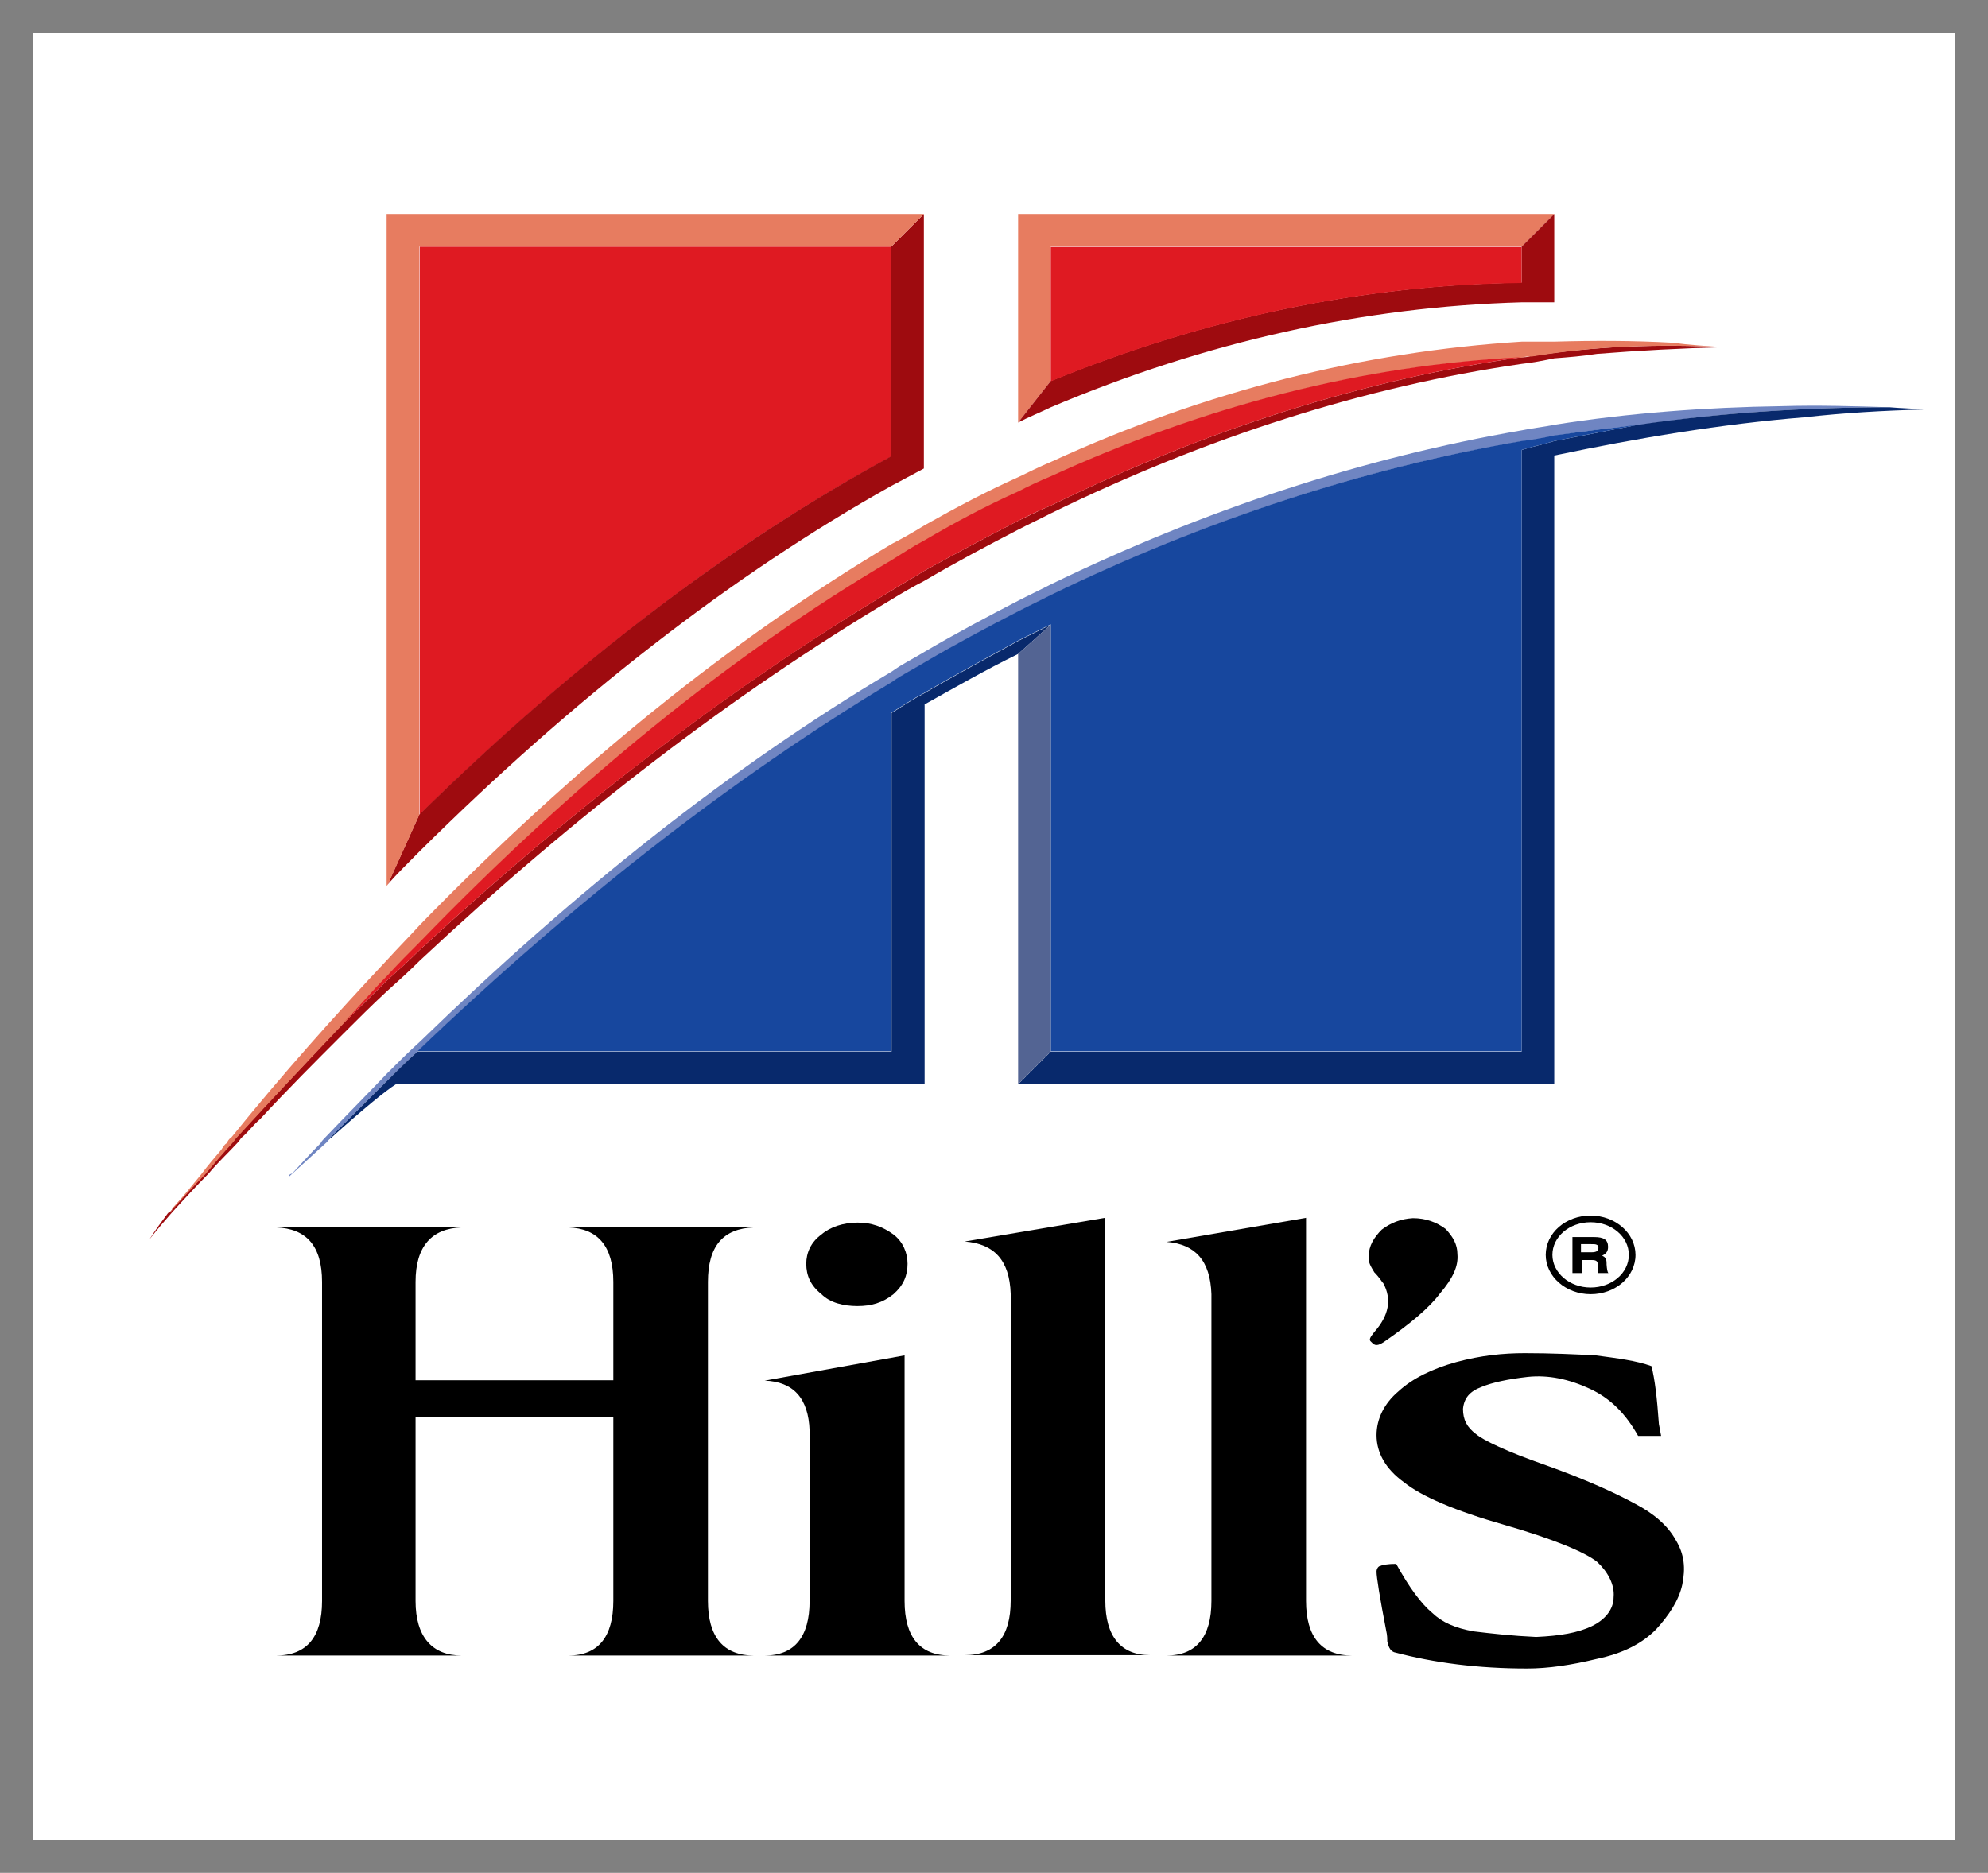 <?xml version="1.0" encoding="utf-8"?>
<!-- Generator: Adobe Illustrator 18.0.0, SVG Export Plug-In . SVG Version: 6.00 Build 0)  -->
<!DOCTYPE svg PUBLIC "-//W3C//DTD SVG 1.1//EN" "http://www.w3.org/Graphics/SVG/1.1/DTD/svg11.dtd">
<svg version="1.1" id="Layer_1" xmlns="http://www.w3.org/2000/svg" xmlns:xlink="http://www.w3.org/1999/xlink" x="0px" y="0px"
	 viewBox="0 0 535.8 504.9" enable-background="new 0 0 535.8 504.9" xml:space="preserve">
<g>
	<path fill="#808080" d="M535.8,504.9V0H0v504.9H535.8z M527,8.8v487.2H8.8V8.8H527z"/>
	<path fill="#6F85C2" d="M509.3,109.8c-9.7-0.3-19.4-0.6-29.1-0.3c-20.3,0.3-40.9,1.8-61.2,5c-2.9,0.6-5.9,0.9-8.8,1.5
		c-43,7.4-85.7,21.5-126.9,41.5c-2.9,1.5-5.9,2.9-8.8,4.4c-8.5,4.4-16.8,8.8-25.3,13.8c-2.9,1.8-5.9,3.2-8.8,5.3
		c-43.6,25.9-85.7,59.5-127.2,99.8c-2.9,2.6-5.9,5.6-8.8,8.5c-5.6,5.9-11.2,11.5-16.8,17.4c-0.3,0.3-0.9,0.9-1.2,1.5
		c-2.6,2.6-5,5.3-7.7,8.2c-0.3,0-0.9,0.3-0.9,0.9l10.3-9.4c0.3-0.3,0.6-0.9,0.9-1.2c7.4-7.4,12.4-12.4,14.7-14.7
		c2.7-2.6,5.6-5.6,8.8-8.5c42.1-40.3,84.8-73.6,127.8-99.5c2.9-2.1,5.9-3.5,8.8-5.3c8.5-5,16.8-9.4,25.3-13.8
		c2.9-1.5,5.9-2.9,8.8-4.4c41.2-20,83.9-34.2,126.9-41.5c2.9-0.3,5.9-0.9,8.8-1.5c7.7-1.2,15-2.1,22.7-2.9
		C463.7,111.3,486.4,109.8,509.3,109.8z"/>
	<path fill="#08296C" d="M509.3,109.8c-23,0-45.6,1.5-67.7,4.7c-7.7,1.5-15,2.9-22.7,4.4c-2.9,0.9-5.9,1.5-8.8,2.4v162.2H283.2
		l-8.8,8.8h144.5V122.8c22.4-4.7,45-8.5,67.4-10.3c10.6-1.2,21.2-1.8,32.1-2.1C515.5,110.1,512.6,110.1,509.3,109.8z"/>
	<path fill="#17479E" d="M410.1,121.3c2.9-0.9,5.9-1.5,8.8-2.4c7.7-1.5,15-2.9,22.7-4.4c-7.7,0.9-15,1.8-22.7,2.9
		c-2.9,0.6-5.9,1.2-8.8,1.5c-43,7.4-85.7,21.5-126.9,41.5c-2.9,1.5-5.9,2.9-8.8,4.4c-8.5,4.4-16.8,8.8-25.3,13.8
		c-2.9,1.8-5.9,3.2-8.8,5.3c-43,25.9-85.7,59.2-127.8,99.5h127.8v-91.3c2.9-1.8,5.9-3.8,8.8-5.3c8.5-5,16.8-9.4,25.3-14.1
		c2.9-1.5,5.9-2.9,8.8-4.4v115.1h126.9V121.3z"/>
	<path fill="#08296C" d="M274.4,176.3l8.8-7.9c-2.9,1.5-5.9,2.9-8.8,4.4c-8.5,4.7-16.8,9.1-25.3,14.1c-2.9,1.5-5.9,3.5-8.8,5.3v91.3
		H112.5c-3.2,2.9-6.2,5.9-8.8,8.5c-2.4,2.4-7.4,7.4-14.7,14.7c-0.3,0.3-0.6,0.9-0.9,1.2c0.3-0.3,0.6-0.9,1.2-1.2
		c8.8-7.9,14.7-12.7,17.4-14.4h142.5V189.9C257.6,185.2,265.8,180.5,274.4,176.3z"/>
	<path fill="#536493" d="M283.2,168.4l-8.8,7.9v116l8.8-8.8V168.4z"/>
	<path fill="#9E0B0F" d="M430.4,95.4c11.2-0.9,22.7-1.5,34.2-1.8c-17.7-0.9-34.7-0.3-51.8,2.4c0,0,0,0-0.3,0
		c-0.9,0.3-1.5,0.3-2.4,0.3c-42.1,5.9-84.8,19.4-126.9,40c-2.9,1.2-5.9,2.7-8.8,4.1c-8.5,4.4-16.8,8.8-25.3,13.5
		c-2.9,1.8-5.9,3.5-8.8,5.3c-42.4,25.3-84.8,57.7-127.2,96.9c-2.9,2.9-5.9,5.6-8.8,8.2c-3.8,3.8-7.7,7.7-11.8,11.5
		c-9.4,10-19.1,20.3-28.9,30.9c-0.3,0.3-0.6,0.9-1.2,1.5c-2.4,2.6-4.7,5.3-7.1,8.2c-2.9,2.9-5.9,6.2-8.8,9.4
		c-0.3,0.6-0.6,0.9-1.2,1.2c-1.8,2.4-3.5,4.7-5,7.1c2.1-2.7,4.1-5,6.2-7.4c3.2-3.5,6.5-7.1,9.7-10.3c2.4-2.9,5.3-5.6,7.7-8.2
		c0.6-0.6,0.9-1.2,1.2-1.5c1.8-1.5,3.2-3.5,5-5c7.4-8,14.7-15.3,22.4-23c3.8-3.8,7.7-7.7,11.8-11.5c2.9-2.6,5.9-5.3,8.8-8.2
		c42.4-39.7,84.8-72.1,127.2-97.4c2.9-1.8,5.9-3.5,8.8-5c8.5-5,16.8-9.4,25.3-13.8c2.9-1.5,5.9-2.9,8.8-4.4
		c42.1-20.6,84.8-34.2,126.9-40.3c2.9-0.3,5.9-0.9,8.8-1.5C422.8,96.3,426.6,96,430.4,95.4z"/>
	<path fill="#E77C60" d="M464.6,93.6c-4.7-0.3-9.4-0.6-13.8-1.2c-10.9-0.6-21.2-0.6-31.8-0.3c-2.9,0-5.9,0-8.8,0
		c-42.7,2.7-85.1,13.2-126.9,32.4c-2.9,1.2-5.9,2.7-8.8,4.1c-8.5,3.8-16.8,8.2-25.3,13c-2.9,1.8-5.9,3.5-8.8,5
		c-43,25.6-85.4,59.8-127.2,102.7c-2.9,3.2-5.9,6.2-8.8,9.4c-14.1,15-28.3,30.9-42.1,48c-0.6,0.3-0.9,0.9-1.2,1.5
		c-0.6,0.3-0.9,0.9-1.5,1.8c-1.8,2.1-3.5,4.1-5.3,6.5c-2.4,2.9-5,6.2-7.7,9.1c-0.3,0.6-0.6,1.2-1.2,1.5c0.6-0.3,0.9-0.6,1.2-1.2
		c2.9-3.2,5.9-6.5,8.8-9.4c2.4-2.9,4.7-5.6,7.1-8.2c0.6-0.6,0.9-1.2,1.2-1.5c9.7-10.6,19.4-20.9,28.9-30.9
		c4.1-4.1,7.7-8.5,11.8-12.7c2.9-3.2,5.9-6.2,8.8-9.1c41.8-43.3,84.2-77.7,127.2-103c2.9-1.8,5.9-3.8,8.8-5.3
		c8.5-5,16.8-9.4,25.3-13.2c2.9-1.5,5.9-2.9,8.8-4.1c41.8-19.1,84.2-30,126.9-32.1c0.9-0.3,1.5-0.3,2.4-0.3c0.3,0,0.3,0,0.3,0
		C429.8,93.3,446.9,92.7,464.6,93.6z"/>
	<path fill="#DF1A22" d="M410.1,96.3L410.1,96.3c-42.7,2.1-85.1,13-126.9,32.1c-2.9,1.2-5.9,2.6-8.8,4.1
		c-8.5,3.8-16.8,8.2-25.3,13.2c-2.9,1.5-5.9,3.5-8.8,5.3c-43,25.3-85.4,59.8-127.2,103c-2.9,2.9-5.9,5.9-8.8,9.1
		c-4.1,4.1-7.7,8.5-11.8,12.7c4.1-3.8,7.9-7.7,11.8-11.5c2.9-2.6,5.9-5.3,8.8-8.2c42.4-39.2,84.8-71.5,127.2-96.9
		c2.9-1.8,5.9-3.5,8.8-5.3c8.5-4.7,16.8-9.1,25.3-13.5c2.9-1.5,5.9-2.9,8.8-4.1C325.3,115.7,368,102.2,410.1,96.3z"/>
	<path fill="#E77C60" d="M410.1,66.5l8.8-8.8H274.4v56.2l8.8-11.2V66.5H410.1z"/>
	<path fill="#9E0B0F" d="M418.9,57.7l-8.8,8.8v9.7c-42.7,0.6-85.1,9.4-126.9,26.5l-8.8,11.2c2.9-1.5,5.9-2.7,8.8-4.1
		c41.8-17.7,84.2-27.1,126.9-28.3c2.9,0,5.9,0,8.8,0V57.7z"/>
	<path fill="#DF1A22" d="M410.1,76.3v-9.7H283.2v36.2C325,85.7,367.4,76.8,410.1,76.3z"/>
	<path fill="#DF1A22" d="M240.2,123.1V66.5H113.1v153.1C154.9,178.7,197.2,146.3,240.2,123.1z"/>
	<path fill="#9E0B0F" d="M240.2,66.5v56.5c-43,23.3-85.4,55.6-127.2,96.6l-8.5,18.8c2.6-2.9,5.6-5.9,8.5-8.8
		c41.8-41.5,84.2-74.5,127.2-98.6c2.9-1.5,5.9-3.2,8.8-4.7V57.7L240.2,66.5z"/>
	<path fill="#E77C60" d="M240.2,66.5l8.8-8.8H104.2v181.1l0.3-0.3l8.5-18.8V66.5H240.2z"/>
	<path d="M352.1,328.3l-37.7,6.5c7.7,0.6,11.8,5,12.1,14.1v82.7c0,9.7-4.1,14.7-12.1,14.7h50c-8.2,0-12.4-5-12.4-14.7V328.3z"/>
	<path d="M260,334.7c7.9,0.6,12.1,5,12.4,14.1v82.7c0,9.7-4.1,14.7-12.4,14.7h50c-7.9,0-12.1-5-12.1-14.7V328.3L260,334.7z"/>
	<path d="M231.1,352.1c3.8,0,6.8-0.9,9.7-3.2c2.7-2.4,3.8-5,3.8-8.2c0-2.9-1.2-5.9-3.8-7.9c-2.9-2.1-5.9-3.2-9.7-3.2
		c-3.8,0-7.4,1.2-9.7,3.2c-2.9,2.1-4.1,5-4.1,7.9c0,3.2,1.2,5.9,4.1,8.2C223.7,351.2,227.3,352.1,231.1,352.1z"/>
	<path d="M190.8,345.6c0-9.7,4.1-14.4,12.4-14.7h-50c7.9,0.3,12.1,5,12.1,14.7v26.5h-53.3v-26.5c0-9.7,4.4-14.4,12.4-14.7h-50
		c8.2,0.3,12.4,5,12.4,14.7v86c0,9.7-4.1,14.7-12.4,14.7h50c-7.9,0-12.4-5-12.4-14.7v-49.5h53.3v49.5c0,9.7-4.1,14.7-12.1,14.7h50
		c-8.2,0-12.4-5-12.4-14.7V345.6z"/>
	<path d="M243.8,431.6v-66.2l-37.7,6.8c7.7,0.3,11.8,4.7,12.1,13.5v45.9c0,9.7-4.1,14.7-12.1,14.7h50
		C247.9,446.3,243.8,441.3,243.8,431.6z"/>
	<path d="M372.4,331.5c-2.1,2.1-3.5,4.4-3.5,7.1c-0.3,1.5,0.6,2.9,1.5,4.4c1.5,1.5,2.1,2.7,2.4,2.9c2.4,4.4,1.5,8.8-2.4,13.2
		c-1.2,1.5-1.5,2.1-0.9,2.6c0.6,0.6,0.9,0.9,1.5,0.9c0.6,0,1.2-0.3,2.1-0.9c6.8-4.7,12.1-9.1,15-13c3.5-4.1,5-7.4,4.7-10.6
		c0-2.6-1.2-4.7-3.2-6.8c-2.4-1.8-5.3-2.9-8.8-2.9C377.4,328.6,374.8,329.7,372.4,331.5z"/>
	<path d="M445.1,368.3c-4.1-1.5-9.1-2.1-15-2.9c-5.6-0.3-12.1-0.6-19.1-0.6c-5.9,0-11.8,0.6-18.5,2.4c-6.5,1.8-11.8,4.4-15.6,7.9
		c-3.8,3.2-5.9,7.4-5.9,11.8c0,4.7,2.4,9.1,7.4,12.7c4.7,3.8,13.8,7.7,27.1,11.5c13.2,3.8,21.8,7.4,25,10c2.9,2.7,4.7,6.2,4.4,9.4
		c0,3.5-2.4,6.2-5.9,7.9c-3.8,1.8-8.5,2.6-15,2.9c-6.5-0.3-11.8-0.9-16.8-1.5c-5-0.9-8.5-2.4-11.2-5c-2.9-2.4-6.2-6.8-9.7-13.2
		c-2.4,0-3.8,0.3-4.4,0.6c-0.3,0-0.9,0.6-0.9,1.5c0,1.5,0.9,7.1,2.6,15.9c0.3,1.2,0.3,2.4,0.3,2.9c0.3,1.2,0.6,2.4,1.8,2.9
		c10.9,2.9,22.7,4.4,35.9,4.4c5.6,0,11.8-0.9,18.8-2.6c7.1-1.5,12.1-4.1,15.9-7.9c3.5-3.8,6.2-7.9,7.1-12.1
		c0.9-4.4,0.6-8.2-1.8-12.1c-2.1-3.8-5.9-7.1-10.9-9.7c-5.3-2.9-13.2-6.5-23.8-10.3c-10.9-3.8-17.1-6.8-19.1-8.5
		c-2.4-1.8-3.5-3.8-3.5-6.8c0.3-2.9,1.8-4.7,5-5.9c2.9-1.2,7.1-2.1,12.4-2.7c5.6-0.6,11.2,0.6,16.8,3.2c5.6,2.6,9.7,6.8,13,12.7h2.7
		c0.9,0,2.1,0,3.5,0l-0.6-3.2C446.6,376.8,446,371.8,445.1,368.3z"/>
	<g>
		<path d="M423.8,343.1v-9.6h5.9c1.3,0,2.2,0.2,2.8,0.6c0.6,0.4,0.9,1.1,0.9,2c0,0.6-0.1,1.1-0.4,1.5c-0.3,0.4-0.7,0.7-1.2,0.9
			c0.4,0.2,0.7,0.4,0.9,0.7c0.2,0.3,0.3,0.7,0.3,1.4c0,0.1,0,0.2,0,0.3c0.1,1.2,0.2,2,0.5,2.3h-2.7c-0.1-0.1-0.1-0.2-0.1-0.3
			c0-0.1,0-0.3,0-0.4v-0.7c0-0.9-0.1-1.5-0.3-1.7c-0.2-0.3-0.7-0.4-1.3-0.4H429h-2.7v3.5H423.8z M426.2,337.6h2.7
			c0.7,0,1.2-0.1,1.5-0.3c0.3-0.2,0.4-0.5,0.4-0.9c0-0.4-0.1-0.7-0.4-0.8c-0.3-0.2-0.8-0.2-1.7-0.2h-2.6V337.6z"/>
	</g>
	<path d="M428.7,348.9c-6.7,0-12.1-4.8-12.1-10.6c0-5.9,5.4-10.6,12.1-10.6c6.7,0,12.1,4.8,12.1,10.6
		C440.8,344.2,435.4,348.9,428.7,348.9L428.7,348.9z M428.7,329.5c-5.7,0-10.3,3.9-10.3,8.8c0,4.8,4.6,8.8,10.3,8.8
		s10.3-3.9,10.3-8.8C439,333.4,434.4,329.5,428.7,329.5L428.7,329.5z"/>
</g>
</svg>
